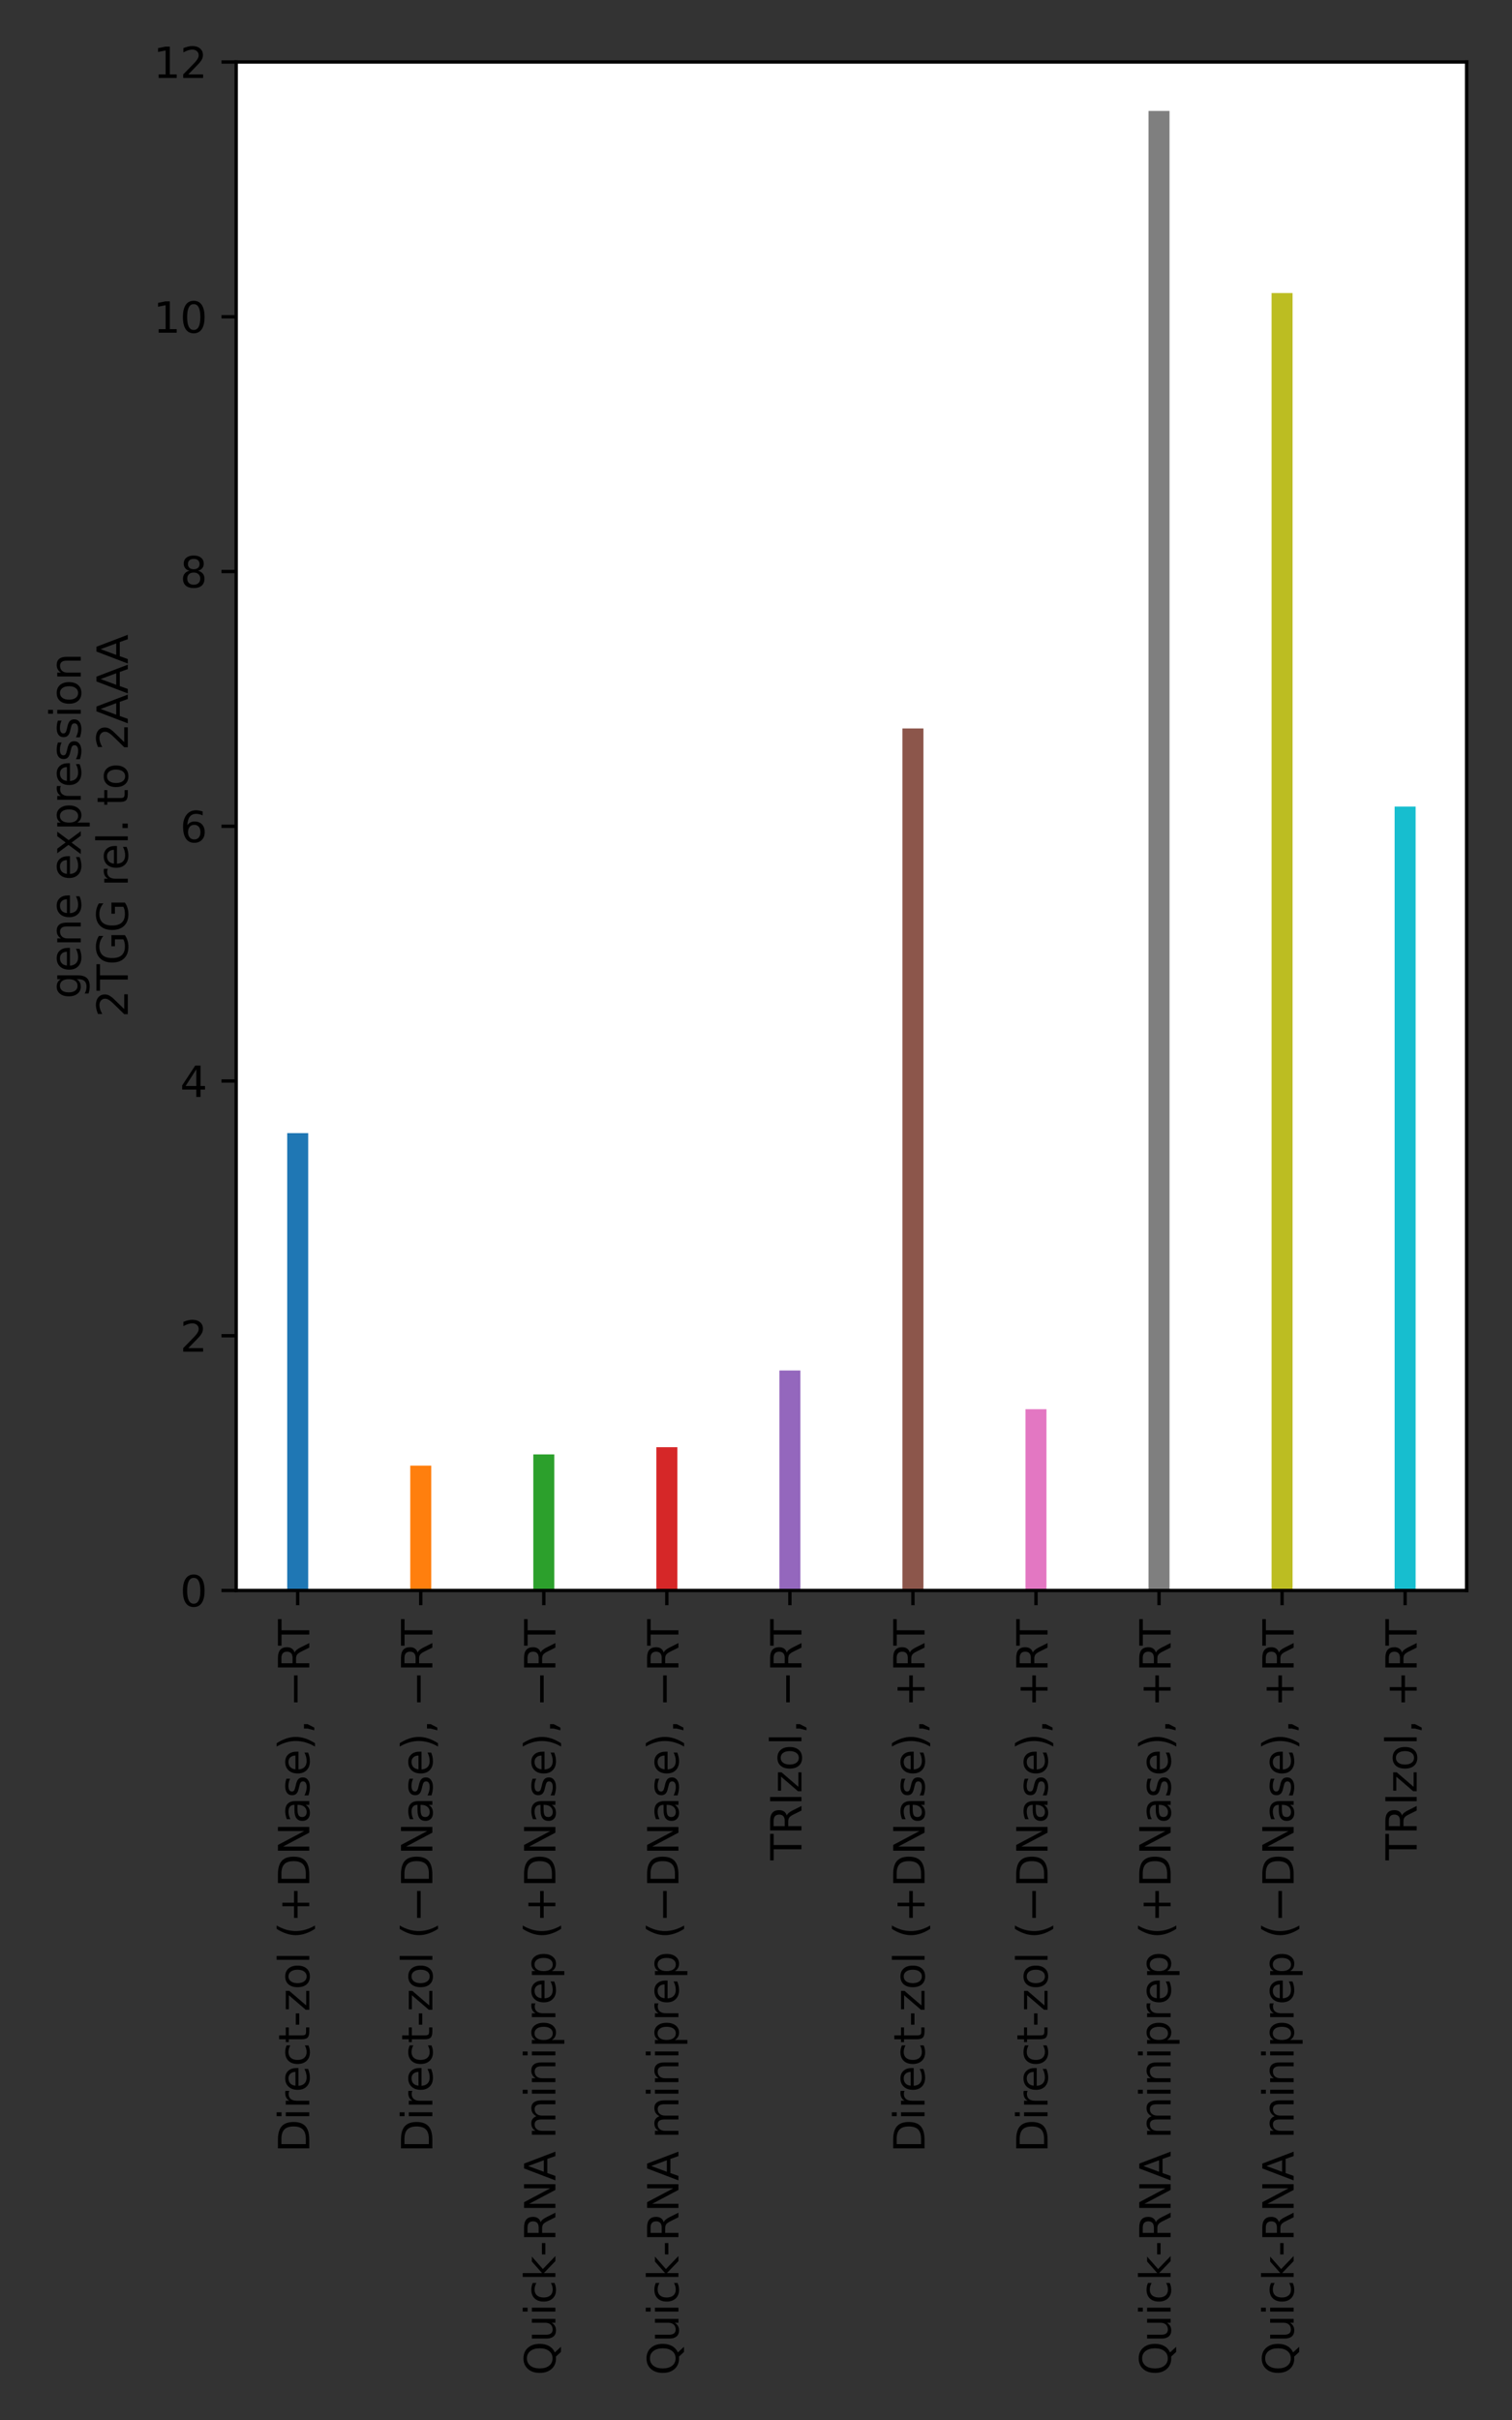 <?xml version="1.0" encoding="utf-8" standalone="no"?>
<!DOCTYPE svg PUBLIC "-//W3C//DTD SVG 1.1//EN"
  "http://www.w3.org/Graphics/SVG/1.1/DTD/svg11.dtd">
<svg xmlns:xlink="http://www.w3.org/1999/xlink" width="360pt" height="576pt" viewBox="0 0 360 576" xmlns="http://www.w3.org/2000/svg" version="1.1">
 <rect x="0" y="0" width="360" height="576" fill="#333333" stroke="none"/>
 <defs>
  <style type="text/css">*{stroke-linejoin: round; stroke-linecap: butt}</style>
 </defs>
 <g id="figure_1">
  <g id="patch_1">
   <path d="M 0 576 
L 360 576 
L 360 0 
L 0 0 
L 0 576 
z
" style="fill: none"/>
  </g>
  <g id="axes_1">
   <g id="patch_2">
    <path d="M 56.234 378.56 
L 349.2 378.56 
L 349.2 14.76 
L 56.234 14.76 
z
" style="fill: #ffffff"/>
   </g>
   <g id="matplotlib.axis_1">
    <g id="xtick_1">
     <g id="line2d_1">
      <defs>
       <path id="mc36d3271f8" d="M 0 0 
L 0 3.5 
" style="stroke: #000000; stroke-width: 0.8"/>
      </defs>
      <g>
       <use xlink:href="#mc36d3271f8" x="70.882" y="378.56" style="stroke: #000000; stroke-width: 0.8"/>
      </g>
     </g>
     <g id="text_1">
      <!-- Direct-zol (+DNase), −RT -->
      <g transform="translate(73.642 512.349)rotate(-90)scale(0.1 -0.1)">
       <defs>
        <path id="DejaVuSans-44" d="M 1259 4147 
L 1259 519 
L 2022 519 
Q 2988 519 3436 956 
Q 3884 1394 3884 2338 
Q 3884 3275 3436 3711 
Q 2988 4147 2022 4147 
L 1259 4147 
z
M 628 4666 
L 1925 4666 
Q 3281 4666 3915 4102 
Q 4550 3538 4550 2338 
Q 4550 1131 3912 565 
Q 3275 0 1925 0 
L 628 0 
L 628 4666 
z
" transform="scale(0.016)"/>
        <path id="DejaVuSans-69" d="M 603 3500 
L 1178 3500 
L 1178 0 
L 603 0 
L 603 3500 
z
M 603 4863 
L 1178 4863 
L 1178 4134 
L 603 4134 
L 603 4863 
z
" transform="scale(0.016)"/>
        <path id="DejaVuSans-72" d="M 2631 2963 
Q 2534 3019 2420 3045 
Q 2306 3072 2169 3072 
Q 1681 3072 1420 2755 
Q 1159 2438 1159 1844 
L 1159 0 
L 581 0 
L 581 3500 
L 1159 3500 
L 1159 2956 
Q 1341 3275 1631 3429 
Q 1922 3584 2338 3584 
Q 2397 3584 2469 3576 
Q 2541 3569 2628 3553 
L 2631 2963 
z
" transform="scale(0.016)"/>
        <path id="DejaVuSans-65" d="M 3597 1894 
L 3597 1613 
L 953 1613 
Q 991 1019 1311 708 
Q 1631 397 2203 397 
Q 2534 397 2845 478 
Q 3156 559 3463 722 
L 3463 178 
Q 3153 47 2828 -22 
Q 2503 -91 2169 -91 
Q 1331 -91 842 396 
Q 353 884 353 1716 
Q 353 2575 817 3079 
Q 1281 3584 2069 3584 
Q 2775 3584 3186 3129 
Q 3597 2675 3597 1894 
z
M 3022 2063 
Q 3016 2534 2758 2815 
Q 2500 3097 2075 3097 
Q 1594 3097 1305 2825 
Q 1016 2553 972 2059 
L 3022 2063 
z
" transform="scale(0.016)"/>
        <path id="DejaVuSans-63" d="M 3122 3366 
L 3122 2828 
Q 2878 2963 2633 3030 
Q 2388 3097 2138 3097 
Q 1578 3097 1268 2742 
Q 959 2388 959 1747 
Q 959 1106 1268 751 
Q 1578 397 2138 397 
Q 2388 397 2633 464 
Q 2878 531 3122 666 
L 3122 134 
Q 2881 22 2623 -34 
Q 2366 -91 2075 -91 
Q 1284 -91 818 406 
Q 353 903 353 1747 
Q 353 2603 823 3093 
Q 1294 3584 2113 3584 
Q 2378 3584 2631 3529 
Q 2884 3475 3122 3366 
z
" transform="scale(0.016)"/>
        <path id="DejaVuSans-74" d="M 1172 4494 
L 1172 3500 
L 2356 3500 
L 2356 3053 
L 1172 3053 
L 1172 1153 
Q 1172 725 1289 603 
Q 1406 481 1766 481 
L 2356 481 
L 2356 0 
L 1766 0 
Q 1100 0 847 248 
Q 594 497 594 1153 
L 594 3053 
L 172 3053 
L 172 3500 
L 594 3500 
L 594 4494 
L 1172 4494 
z
" transform="scale(0.016)"/>
        <path id="DejaVuSans-2d" d="M 313 2009 
L 1997 2009 
L 1997 1497 
L 313 1497 
L 313 2009 
z
" transform="scale(0.016)"/>
        <path id="DejaVuSans-7a" d="M 353 3500 
L 3084 3500 
L 3084 2975 
L 922 459 
L 3084 459 
L 3084 0 
L 275 0 
L 275 525 
L 2438 3041 
L 353 3041 
L 353 3500 
z
" transform="scale(0.016)"/>
        <path id="DejaVuSans-6f" d="M 1959 3097 
Q 1497 3097 1228 2736 
Q 959 2375 959 1747 
Q 959 1119 1226 758 
Q 1494 397 1959 397 
Q 2419 397 2687 759 
Q 2956 1122 2956 1747 
Q 2956 2369 2687 2733 
Q 2419 3097 1959 3097 
z
M 1959 3584 
Q 2709 3584 3137 3096 
Q 3566 2609 3566 1747 
Q 3566 888 3137 398 
Q 2709 -91 1959 -91 
Q 1206 -91 779 398 
Q 353 888 353 1747 
Q 353 2609 779 3096 
Q 1206 3584 1959 3584 
z
" transform="scale(0.016)"/>
        <path id="DejaVuSans-6c" d="M 603 4863 
L 1178 4863 
L 1178 0 
L 603 0 
L 603 4863 
z
" transform="scale(0.016)"/>
        <path id="DejaVuSans-20" transform="scale(0.016)"/>
        <path id="DejaVuSans-28" d="M 1984 4856 
Q 1566 4138 1362 3434 
Q 1159 2731 1159 2009 
Q 1159 1288 1364 580 
Q 1569 -128 1984 -844 
L 1484 -844 
Q 1016 -109 783 600 
Q 550 1309 550 2009 
Q 550 2706 781 3412 
Q 1013 4119 1484 4856 
L 1984 4856 
z
" transform="scale(0.016)"/>
        <path id="DejaVuSans-2b" d="M 2944 4013 
L 2944 2272 
L 4684 2272 
L 4684 1741 
L 2944 1741 
L 2944 0 
L 2419 0 
L 2419 1741 
L 678 1741 
L 678 2272 
L 2419 2272 
L 2419 4013 
L 2944 4013 
z
" transform="scale(0.016)"/>
        <path id="DejaVuSans-4e" d="M 628 4666 
L 1478 4666 
L 3547 763 
L 3547 4666 
L 4159 4666 
L 4159 0 
L 3309 0 
L 1241 3903 
L 1241 0 
L 628 0 
L 628 4666 
z
" transform="scale(0.016)"/>
        <path id="DejaVuSans-61" d="M 2194 1759 
Q 1497 1759 1228 1600 
Q 959 1441 959 1056 
Q 959 750 1161 570 
Q 1363 391 1709 391 
Q 2188 391 2477 730 
Q 2766 1069 2766 1631 
L 2766 1759 
L 2194 1759 
z
M 3341 1997 
L 3341 0 
L 2766 0 
L 2766 531 
Q 2569 213 2275 61 
Q 1981 -91 1556 -91 
Q 1019 -91 701 211 
Q 384 513 384 1019 
Q 384 1609 779 1909 
Q 1175 2209 1959 2209 
L 2766 2209 
L 2766 2266 
Q 2766 2663 2505 2880 
Q 2244 3097 1772 3097 
Q 1472 3097 1187 3025 
Q 903 2953 641 2809 
L 641 3341 
Q 956 3463 1253 3523 
Q 1550 3584 1831 3584 
Q 2591 3584 2966 3190 
Q 3341 2797 3341 1997 
z
" transform="scale(0.016)"/>
        <path id="DejaVuSans-73" d="M 2834 3397 
L 2834 2853 
Q 2591 2978 2328 3040 
Q 2066 3103 1784 3103 
Q 1356 3103 1142 2972 
Q 928 2841 928 2578 
Q 928 2378 1081 2264 
Q 1234 2150 1697 2047 
L 1894 2003 
Q 2506 1872 2764 1633 
Q 3022 1394 3022 966 
Q 3022 478 2636 193 
Q 2250 -91 1575 -91 
Q 1294 -91 989 -36 
Q 684 19 347 128 
L 347 722 
Q 666 556 975 473 
Q 1284 391 1588 391 
Q 1994 391 2212 530 
Q 2431 669 2431 922 
Q 2431 1156 2273 1281 
Q 2116 1406 1581 1522 
L 1381 1569 
Q 847 1681 609 1914 
Q 372 2147 372 2553 
Q 372 3047 722 3315 
Q 1072 3584 1716 3584 
Q 2034 3584 2315 3537 
Q 2597 3491 2834 3397 
z
" transform="scale(0.016)"/>
        <path id="DejaVuSans-29" d="M 513 4856 
L 1013 4856 
Q 1481 4119 1714 3412 
Q 1947 2706 1947 2009 
Q 1947 1309 1714 600 
Q 1481 -109 1013 -844 
L 513 -844 
Q 928 -128 1133 580 
Q 1338 1288 1338 2009 
Q 1338 2731 1133 3434 
Q 928 4138 513 4856 
z
" transform="scale(0.016)"/>
        <path id="DejaVuSans-2c" d="M 750 794 
L 1409 794 
L 1409 256 
L 897 -744 
L 494 -744 
L 750 256 
L 750 794 
z
" transform="scale(0.016)"/>
        <path id="DejaVuSans-2212" d="M 678 2272 
L 4684 2272 
L 4684 1741 
L 678 1741 
L 678 2272 
z
" transform="scale(0.016)"/>
        <path id="DejaVuSans-52" d="M 2841 2188 
Q 3044 2119 3236 1894 
Q 3428 1669 3622 1275 
L 4263 0 
L 3584 0 
L 2988 1197 
Q 2756 1666 2539 1819 
Q 2322 1972 1947 1972 
L 1259 1972 
L 1259 0 
L 628 0 
L 628 4666 
L 2053 4666 
Q 2853 4666 3247 4331 
Q 3641 3997 3641 3322 
Q 3641 2881 3436 2590 
Q 3231 2300 2841 2188 
z
M 1259 4147 
L 1259 2491 
L 2053 2491 
Q 2509 2491 2742 2702 
Q 2975 2913 2975 3322 
Q 2975 3731 2742 3939 
Q 2509 4147 2053 4147 
L 1259 4147 
z
" transform="scale(0.016)"/>
        <path id="DejaVuSans-54" d="M -19 4666 
L 3928 4666 
L 3928 4134 
L 2272 4134 
L 2272 0 
L 1638 0 
L 1638 4134 
L -19 4134 
L -19 4666 
z
" transform="scale(0.016)"/>
       </defs>
       <use xlink:href="#DejaVuSans-44"/>
       <use xlink:href="#DejaVuSans-69" x="77.002"/>
       <use xlink:href="#DejaVuSans-72" x="104.785"/>
       <use xlink:href="#DejaVuSans-65" x="143.648"/>
       <use xlink:href="#DejaVuSans-63" x="205.172"/>
       <use xlink:href="#DejaVuSans-74" x="260.152"/>
       <use xlink:href="#DejaVuSans-2d" x="299.361"/>
       <use xlink:href="#DejaVuSans-7a" x="335.445"/>
       <use xlink:href="#DejaVuSans-6f" x="387.936"/>
       <use xlink:href="#DejaVuSans-6c" x="449.117"/>
       <use xlink:href="#DejaVuSans-20" x="476.9"/>
       <use xlink:href="#DejaVuSans-28" x="508.688"/>
       <use xlink:href="#DejaVuSans-2b" x="547.701"/>
       <use xlink:href="#DejaVuSans-44" x="631.49"/>
       <use xlink:href="#DejaVuSans-4e" x="708.492"/>
       <use xlink:href="#DejaVuSans-61" x="783.297"/>
       <use xlink:href="#DejaVuSans-73" x="844.576"/>
       <use xlink:href="#DejaVuSans-65" x="896.676"/>
       <use xlink:href="#DejaVuSans-29" x="958.199"/>
       <use xlink:href="#DejaVuSans-2c" x="997.213"/>
       <use xlink:href="#DejaVuSans-20" x="1029"/>
       <use xlink:href="#DejaVuSans-2212" x="1060.787"/>
       <use xlink:href="#DejaVuSans-52" x="1144.576"/>
       <use xlink:href="#DejaVuSans-54" x="1206.809"/>
      </g>
     </g>
    </g>
    <g id="xtick_2">
     <g id="line2d_2">
      <g>
       <use xlink:href="#mc36d3271f8" x="100.179" y="378.56" style="stroke: #000000; stroke-width: 0.8"/>
      </g>
     </g>
     <g id="text_2">
      <!-- Direct-zol (−DNase), −RT -->
      <g transform="translate(102.938 512.349)rotate(-90)scale(0.1 -0.1)">
       <use xlink:href="#DejaVuSans-44"/>
       <use xlink:href="#DejaVuSans-69" x="77.002"/>
       <use xlink:href="#DejaVuSans-72" x="104.785"/>
       <use xlink:href="#DejaVuSans-65" x="143.648"/>
       <use xlink:href="#DejaVuSans-63" x="205.172"/>
       <use xlink:href="#DejaVuSans-74" x="260.152"/>
       <use xlink:href="#DejaVuSans-2d" x="299.361"/>
       <use xlink:href="#DejaVuSans-7a" x="335.445"/>
       <use xlink:href="#DejaVuSans-6f" x="387.936"/>
       <use xlink:href="#DejaVuSans-6c" x="449.117"/>
       <use xlink:href="#DejaVuSans-20" x="476.9"/>
       <use xlink:href="#DejaVuSans-28" x="508.688"/>
       <use xlink:href="#DejaVuSans-2212" x="547.701"/>
       <use xlink:href="#DejaVuSans-44" x="631.49"/>
       <use xlink:href="#DejaVuSans-4e" x="708.492"/>
       <use xlink:href="#DejaVuSans-61" x="783.297"/>
       <use xlink:href="#DejaVuSans-73" x="844.576"/>
       <use xlink:href="#DejaVuSans-65" x="896.676"/>
       <use xlink:href="#DejaVuSans-29" x="958.199"/>
       <use xlink:href="#DejaVuSans-2c" x="997.213"/>
       <use xlink:href="#DejaVuSans-20" x="1029"/>
       <use xlink:href="#DejaVuSans-2212" x="1060.787"/>
       <use xlink:href="#DejaVuSans-52" x="1144.576"/>
       <use xlink:href="#DejaVuSans-54" x="1206.809"/>
      </g>
     </g>
    </g>
    <g id="xtick_3">
     <g id="line2d_3">
      <g>
       <use xlink:href="#mc36d3271f8" x="129.476" y="378.56" style="stroke: #000000; stroke-width: 0.8"/>
      </g>
     </g>
     <g id="text_3">
      <!-- Quick-RNA miniprep (+DNase), −RT -->
      <g transform="translate(132.235 565.363)rotate(-90)scale(0.1 -0.1)">
       <defs>
        <path id="DejaVuSans-51" d="M 2522 4238 
Q 1834 4238 1429 3725 
Q 1025 3213 1025 2328 
Q 1025 1447 1429 934 
Q 1834 422 2522 422 
Q 3209 422 3611 934 
Q 4013 1447 4013 2328 
Q 4013 3213 3611 3725 
Q 3209 4238 2522 4238 
z
M 3406 84 
L 4238 -825 
L 3475 -825 
L 2784 -78 
Q 2681 -84 2626 -87 
Q 2572 -91 2522 -91 
Q 1538 -91 948 567 
Q 359 1225 359 2328 
Q 359 3434 948 4092 
Q 1538 4750 2522 4750 
Q 3503 4750 4090 4092 
Q 4678 3434 4678 2328 
Q 4678 1516 4351 937 
Q 4025 359 3406 84 
z
" transform="scale(0.016)"/>
        <path id="DejaVuSans-75" d="M 544 1381 
L 544 3500 
L 1119 3500 
L 1119 1403 
Q 1119 906 1312 657 
Q 1506 409 1894 409 
Q 2359 409 2629 706 
Q 2900 1003 2900 1516 
L 2900 3500 
L 3475 3500 
L 3475 0 
L 2900 0 
L 2900 538 
Q 2691 219 2414 64 
Q 2138 -91 1772 -91 
Q 1169 -91 856 284 
Q 544 659 544 1381 
z
M 1991 3584 
L 1991 3584 
z
" transform="scale(0.016)"/>
        <path id="DejaVuSans-6b" d="M 581 4863 
L 1159 4863 
L 1159 1991 
L 2875 3500 
L 3609 3500 
L 1753 1863 
L 3688 0 
L 2938 0 
L 1159 1709 
L 1159 0 
L 581 0 
L 581 4863 
z
" transform="scale(0.016)"/>
        <path id="DejaVuSans-41" d="M 2188 4044 
L 1331 1722 
L 3047 1722 
L 2188 4044 
z
M 1831 4666 
L 2547 4666 
L 4325 0 
L 3669 0 
L 3244 1197 
L 1141 1197 
L 716 0 
L 50 0 
L 1831 4666 
z
" transform="scale(0.016)"/>
        <path id="DejaVuSans-6d" d="M 3328 2828 
Q 3544 3216 3844 3400 
Q 4144 3584 4550 3584 
Q 5097 3584 5394 3201 
Q 5691 2819 5691 2113 
L 5691 0 
L 5113 0 
L 5113 2094 
Q 5113 2597 4934 2840 
Q 4756 3084 4391 3084 
Q 3944 3084 3684 2787 
Q 3425 2491 3425 1978 
L 3425 0 
L 2847 0 
L 2847 2094 
Q 2847 2600 2669 2842 
Q 2491 3084 2119 3084 
Q 1678 3084 1418 2786 
Q 1159 2488 1159 1978 
L 1159 0 
L 581 0 
L 581 3500 
L 1159 3500 
L 1159 2956 
Q 1356 3278 1631 3431 
Q 1906 3584 2284 3584 
Q 2666 3584 2933 3390 
Q 3200 3197 3328 2828 
z
" transform="scale(0.016)"/>
        <path id="DejaVuSans-6e" d="M 3513 2113 
L 3513 0 
L 2938 0 
L 2938 2094 
Q 2938 2591 2744 2837 
Q 2550 3084 2163 3084 
Q 1697 3084 1428 2787 
Q 1159 2491 1159 1978 
L 1159 0 
L 581 0 
L 581 3500 
L 1159 3500 
L 1159 2956 
Q 1366 3272 1645 3428 
Q 1925 3584 2291 3584 
Q 2894 3584 3203 3211 
Q 3513 2838 3513 2113 
z
" transform="scale(0.016)"/>
        <path id="DejaVuSans-70" d="M 1159 525 
L 1159 -1331 
L 581 -1331 
L 581 3500 
L 1159 3500 
L 1159 2969 
Q 1341 3281 1617 3432 
Q 1894 3584 2278 3584 
Q 2916 3584 3314 3078 
Q 3713 2572 3713 1747 
Q 3713 922 3314 415 
Q 2916 -91 2278 -91 
Q 1894 -91 1617 61 
Q 1341 213 1159 525 
z
M 3116 1747 
Q 3116 2381 2855 2742 
Q 2594 3103 2138 3103 
Q 1681 3103 1420 2742 
Q 1159 2381 1159 1747 
Q 1159 1113 1420 752 
Q 1681 391 2138 391 
Q 2594 391 2855 752 
Q 3116 1113 3116 1747 
z
" transform="scale(0.016)"/>
       </defs>
       <use xlink:href="#DejaVuSans-51"/>
       <use xlink:href="#DejaVuSans-75" x="78.711"/>
       <use xlink:href="#DejaVuSans-69" x="142.09"/>
       <use xlink:href="#DejaVuSans-63" x="169.873"/>
       <use xlink:href="#DejaVuSans-6b" x="224.854"/>
       <use xlink:href="#DejaVuSans-2d" x="282.764"/>
       <use xlink:href="#DejaVuSans-52" x="318.848"/>
       <use xlink:href="#DejaVuSans-4e" x="388.33"/>
       <use xlink:href="#DejaVuSans-41" x="463.135"/>
       <use xlink:href="#DejaVuSans-20" x="531.543"/>
       <use xlink:href="#DejaVuSans-6d" x="563.33"/>
       <use xlink:href="#DejaVuSans-69" x="660.742"/>
       <use xlink:href="#DejaVuSans-6e" x="688.525"/>
       <use xlink:href="#DejaVuSans-69" x="751.904"/>
       <use xlink:href="#DejaVuSans-70" x="779.688"/>
       <use xlink:href="#DejaVuSans-72" x="843.164"/>
       <use xlink:href="#DejaVuSans-65" x="882.027"/>
       <use xlink:href="#DejaVuSans-70" x="943.551"/>
       <use xlink:href="#DejaVuSans-20" x="1007.027"/>
       <use xlink:href="#DejaVuSans-28" x="1038.814"/>
       <use xlink:href="#DejaVuSans-2b" x="1077.828"/>
       <use xlink:href="#DejaVuSans-44" x="1161.617"/>
       <use xlink:href="#DejaVuSans-4e" x="1238.619"/>
       <use xlink:href="#DejaVuSans-61" x="1313.424"/>
       <use xlink:href="#DejaVuSans-73" x="1374.703"/>
       <use xlink:href="#DejaVuSans-65" x="1426.803"/>
       <use xlink:href="#DejaVuSans-29" x="1488.326"/>
       <use xlink:href="#DejaVuSans-2c" x="1527.34"/>
       <use xlink:href="#DejaVuSans-20" x="1559.127"/>
       <use xlink:href="#DejaVuSans-2212" x="1590.914"/>
       <use xlink:href="#DejaVuSans-52" x="1674.703"/>
       <use xlink:href="#DejaVuSans-54" x="1736.936"/>
      </g>
     </g>
    </g>
    <g id="xtick_4">
     <g id="line2d_4">
      <g>
       <use xlink:href="#mc36d3271f8" x="158.772" y="378.56" style="stroke: #000000; stroke-width: 0.8"/>
      </g>
     </g>
     <g id="text_4">
      <!-- Quick-RNA miniprep (−DNase), −RT -->
      <g transform="translate(161.531 565.363)rotate(-90)scale(0.1 -0.1)">
       <use xlink:href="#DejaVuSans-51"/>
       <use xlink:href="#DejaVuSans-75" x="78.711"/>
       <use xlink:href="#DejaVuSans-69" x="142.09"/>
       <use xlink:href="#DejaVuSans-63" x="169.873"/>
       <use xlink:href="#DejaVuSans-6b" x="224.854"/>
       <use xlink:href="#DejaVuSans-2d" x="282.764"/>
       <use xlink:href="#DejaVuSans-52" x="318.848"/>
       <use xlink:href="#DejaVuSans-4e" x="388.33"/>
       <use xlink:href="#DejaVuSans-41" x="463.135"/>
       <use xlink:href="#DejaVuSans-20" x="531.543"/>
       <use xlink:href="#DejaVuSans-6d" x="563.33"/>
       <use xlink:href="#DejaVuSans-69" x="660.742"/>
       <use xlink:href="#DejaVuSans-6e" x="688.525"/>
       <use xlink:href="#DejaVuSans-69" x="751.904"/>
       <use xlink:href="#DejaVuSans-70" x="779.688"/>
       <use xlink:href="#DejaVuSans-72" x="843.164"/>
       <use xlink:href="#DejaVuSans-65" x="882.027"/>
       <use xlink:href="#DejaVuSans-70" x="943.551"/>
       <use xlink:href="#DejaVuSans-20" x="1007.027"/>
       <use xlink:href="#DejaVuSans-28" x="1038.814"/>
       <use xlink:href="#DejaVuSans-2212" x="1077.828"/>
       <use xlink:href="#DejaVuSans-44" x="1161.617"/>
       <use xlink:href="#DejaVuSans-4e" x="1238.619"/>
       <use xlink:href="#DejaVuSans-61" x="1313.424"/>
       <use xlink:href="#DejaVuSans-73" x="1374.703"/>
       <use xlink:href="#DejaVuSans-65" x="1426.803"/>
       <use xlink:href="#DejaVuSans-29" x="1488.326"/>
       <use xlink:href="#DejaVuSans-2c" x="1527.34"/>
       <use xlink:href="#DejaVuSans-20" x="1559.127"/>
       <use xlink:href="#DejaVuSans-2212" x="1590.914"/>
       <use xlink:href="#DejaVuSans-52" x="1674.703"/>
       <use xlink:href="#DejaVuSans-54" x="1736.936"/>
      </g>
     </g>
    </g>
    <g id="xtick_5">
     <g id="line2d_5">
      <g>
       <use xlink:href="#mc36d3271f8" x="188.069" y="378.56" style="stroke: #000000; stroke-width: 0.8"/>
      </g>
     </g>
     <g id="text_5">
      <!-- TRIzol, −RT -->
      <g transform="translate(190.828 442.779)rotate(-90)scale(0.1 -0.1)">
       <defs>
        <path id="DejaVuSans-49" d="M 628 4666 
L 1259 4666 
L 1259 0 
L 628 0 
L 628 4666 
z
" transform="scale(0.016)"/>
       </defs>
       <use xlink:href="#DejaVuSans-54"/>
       <use xlink:href="#DejaVuSans-52" x="61.084"/>
       <use xlink:href="#DejaVuSans-49" x="130.566"/>
       <use xlink:href="#DejaVuSans-7a" x="160.059"/>
       <use xlink:href="#DejaVuSans-6f" x="212.549"/>
       <use xlink:href="#DejaVuSans-6c" x="273.73"/>
       <use xlink:href="#DejaVuSans-2c" x="301.514"/>
       <use xlink:href="#DejaVuSans-20" x="333.301"/>
       <use xlink:href="#DejaVuSans-2212" x="365.088"/>
       <use xlink:href="#DejaVuSans-52" x="448.877"/>
       <use xlink:href="#DejaVuSans-54" x="511.109"/>
      </g>
     </g>
    </g>
    <g id="xtick_6">
     <g id="line2d_6">
      <g>
       <use xlink:href="#mc36d3271f8" x="217.365" y="378.56" style="stroke: #000000; stroke-width: 0.8"/>
      </g>
     </g>
     <g id="text_6">
      <!-- Direct-zol (+DNase), +RT -->
      <g transform="translate(220.125 512.349)rotate(-90)scale(0.1 -0.1)">
       <use xlink:href="#DejaVuSans-44"/>
       <use xlink:href="#DejaVuSans-69" x="77.002"/>
       <use xlink:href="#DejaVuSans-72" x="104.785"/>
       <use xlink:href="#DejaVuSans-65" x="143.648"/>
       <use xlink:href="#DejaVuSans-63" x="205.172"/>
       <use xlink:href="#DejaVuSans-74" x="260.152"/>
       <use xlink:href="#DejaVuSans-2d" x="299.361"/>
       <use xlink:href="#DejaVuSans-7a" x="335.445"/>
       <use xlink:href="#DejaVuSans-6f" x="387.936"/>
       <use xlink:href="#DejaVuSans-6c" x="449.117"/>
       <use xlink:href="#DejaVuSans-20" x="476.9"/>
       <use xlink:href="#DejaVuSans-28" x="508.688"/>
       <use xlink:href="#DejaVuSans-2b" x="547.701"/>
       <use xlink:href="#DejaVuSans-44" x="631.49"/>
       <use xlink:href="#DejaVuSans-4e" x="708.492"/>
       <use xlink:href="#DejaVuSans-61" x="783.297"/>
       <use xlink:href="#DejaVuSans-73" x="844.576"/>
       <use xlink:href="#DejaVuSans-65" x="896.676"/>
       <use xlink:href="#DejaVuSans-29" x="958.199"/>
       <use xlink:href="#DejaVuSans-2c" x="997.213"/>
       <use xlink:href="#DejaVuSans-20" x="1029"/>
       <use xlink:href="#DejaVuSans-2b" x="1060.787"/>
       <use xlink:href="#DejaVuSans-52" x="1144.576"/>
       <use xlink:href="#DejaVuSans-54" x="1206.809"/>
      </g>
     </g>
    </g>
    <g id="xtick_7">
     <g id="line2d_7">
      <g>
       <use xlink:href="#mc36d3271f8" x="246.662" y="378.56" style="stroke: #000000; stroke-width: 0.8"/>
      </g>
     </g>
     <g id="text_7">
      <!-- Direct-zol (−DNase), +RT -->
      <g transform="translate(249.421 512.349)rotate(-90)scale(0.1 -0.1)">
       <use xlink:href="#DejaVuSans-44"/>
       <use xlink:href="#DejaVuSans-69" x="77.002"/>
       <use xlink:href="#DejaVuSans-72" x="104.785"/>
       <use xlink:href="#DejaVuSans-65" x="143.648"/>
       <use xlink:href="#DejaVuSans-63" x="205.172"/>
       <use xlink:href="#DejaVuSans-74" x="260.152"/>
       <use xlink:href="#DejaVuSans-2d" x="299.361"/>
       <use xlink:href="#DejaVuSans-7a" x="335.445"/>
       <use xlink:href="#DejaVuSans-6f" x="387.936"/>
       <use xlink:href="#DejaVuSans-6c" x="449.117"/>
       <use xlink:href="#DejaVuSans-20" x="476.9"/>
       <use xlink:href="#DejaVuSans-28" x="508.688"/>
       <use xlink:href="#DejaVuSans-2212" x="547.701"/>
       <use xlink:href="#DejaVuSans-44" x="631.49"/>
       <use xlink:href="#DejaVuSans-4e" x="708.492"/>
       <use xlink:href="#DejaVuSans-61" x="783.297"/>
       <use xlink:href="#DejaVuSans-73" x="844.576"/>
       <use xlink:href="#DejaVuSans-65" x="896.676"/>
       <use xlink:href="#DejaVuSans-29" x="958.199"/>
       <use xlink:href="#DejaVuSans-2c" x="997.213"/>
       <use xlink:href="#DejaVuSans-20" x="1029"/>
       <use xlink:href="#DejaVuSans-2b" x="1060.787"/>
       <use xlink:href="#DejaVuSans-52" x="1144.576"/>
       <use xlink:href="#DejaVuSans-54" x="1206.809"/>
      </g>
     </g>
    </g>
    <g id="xtick_8">
     <g id="line2d_8">
      <g>
       <use xlink:href="#mc36d3271f8" x="275.959" y="378.56" style="stroke: #000000; stroke-width: 0.8"/>
      </g>
     </g>
     <g id="text_8">
      <!-- Quick-RNA miniprep (+DNase), +RT -->
      <g transform="translate(278.718 565.363)rotate(-90)scale(0.1 -0.1)">
       <use xlink:href="#DejaVuSans-51"/>
       <use xlink:href="#DejaVuSans-75" x="78.711"/>
       <use xlink:href="#DejaVuSans-69" x="142.09"/>
       <use xlink:href="#DejaVuSans-63" x="169.873"/>
       <use xlink:href="#DejaVuSans-6b" x="224.854"/>
       <use xlink:href="#DejaVuSans-2d" x="282.764"/>
       <use xlink:href="#DejaVuSans-52" x="318.848"/>
       <use xlink:href="#DejaVuSans-4e" x="388.33"/>
       <use xlink:href="#DejaVuSans-41" x="463.135"/>
       <use xlink:href="#DejaVuSans-20" x="531.543"/>
       <use xlink:href="#DejaVuSans-6d" x="563.33"/>
       <use xlink:href="#DejaVuSans-69" x="660.742"/>
       <use xlink:href="#DejaVuSans-6e" x="688.525"/>
       <use xlink:href="#DejaVuSans-69" x="751.904"/>
       <use xlink:href="#DejaVuSans-70" x="779.688"/>
       <use xlink:href="#DejaVuSans-72" x="843.164"/>
       <use xlink:href="#DejaVuSans-65" x="882.027"/>
       <use xlink:href="#DejaVuSans-70" x="943.551"/>
       <use xlink:href="#DejaVuSans-20" x="1007.027"/>
       <use xlink:href="#DejaVuSans-28" x="1038.814"/>
       <use xlink:href="#DejaVuSans-2b" x="1077.828"/>
       <use xlink:href="#DejaVuSans-44" x="1161.617"/>
       <use xlink:href="#DejaVuSans-4e" x="1238.619"/>
       <use xlink:href="#DejaVuSans-61" x="1313.424"/>
       <use xlink:href="#DejaVuSans-73" x="1374.703"/>
       <use xlink:href="#DejaVuSans-65" x="1426.803"/>
       <use xlink:href="#DejaVuSans-29" x="1488.326"/>
       <use xlink:href="#DejaVuSans-2c" x="1527.34"/>
       <use xlink:href="#DejaVuSans-20" x="1559.127"/>
       <use xlink:href="#DejaVuSans-2b" x="1590.914"/>
       <use xlink:href="#DejaVuSans-52" x="1674.703"/>
       <use xlink:href="#DejaVuSans-54" x="1736.936"/>
      </g>
     </g>
    </g>
    <g id="xtick_9">
     <g id="line2d_9">
      <g>
       <use xlink:href="#mc36d3271f8" x="305.255" y="378.56" style="stroke: #000000; stroke-width: 0.8"/>
      </g>
     </g>
     <g id="text_9">
      <!-- Quick-RNA miniprep (−DNase), +RT -->
      <g transform="translate(308.014 565.363)rotate(-90)scale(0.1 -0.1)">
       <use xlink:href="#DejaVuSans-51"/>
       <use xlink:href="#DejaVuSans-75" x="78.711"/>
       <use xlink:href="#DejaVuSans-69" x="142.09"/>
       <use xlink:href="#DejaVuSans-63" x="169.873"/>
       <use xlink:href="#DejaVuSans-6b" x="224.854"/>
       <use xlink:href="#DejaVuSans-2d" x="282.764"/>
       <use xlink:href="#DejaVuSans-52" x="318.848"/>
       <use xlink:href="#DejaVuSans-4e" x="388.33"/>
       <use xlink:href="#DejaVuSans-41" x="463.135"/>
       <use xlink:href="#DejaVuSans-20" x="531.543"/>
       <use xlink:href="#DejaVuSans-6d" x="563.33"/>
       <use xlink:href="#DejaVuSans-69" x="660.742"/>
       <use xlink:href="#DejaVuSans-6e" x="688.525"/>
       <use xlink:href="#DejaVuSans-69" x="751.904"/>
       <use xlink:href="#DejaVuSans-70" x="779.688"/>
       <use xlink:href="#DejaVuSans-72" x="843.164"/>
       <use xlink:href="#DejaVuSans-65" x="882.027"/>
       <use xlink:href="#DejaVuSans-70" x="943.551"/>
       <use xlink:href="#DejaVuSans-20" x="1007.027"/>
       <use xlink:href="#DejaVuSans-28" x="1038.814"/>
       <use xlink:href="#DejaVuSans-2212" x="1077.828"/>
       <use xlink:href="#DejaVuSans-44" x="1161.617"/>
       <use xlink:href="#DejaVuSans-4e" x="1238.619"/>
       <use xlink:href="#DejaVuSans-61" x="1313.424"/>
       <use xlink:href="#DejaVuSans-73" x="1374.703"/>
       <use xlink:href="#DejaVuSans-65" x="1426.803"/>
       <use xlink:href="#DejaVuSans-29" x="1488.326"/>
       <use xlink:href="#DejaVuSans-2c" x="1527.34"/>
       <use xlink:href="#DejaVuSans-20" x="1559.127"/>
       <use xlink:href="#DejaVuSans-2b" x="1590.914"/>
       <use xlink:href="#DejaVuSans-52" x="1674.703"/>
       <use xlink:href="#DejaVuSans-54" x="1736.936"/>
      </g>
     </g>
    </g>
    <g id="xtick_10">
     <g id="line2d_10">
      <g>
       <use xlink:href="#mc36d3271f8" x="334.552" y="378.56" style="stroke: #000000; stroke-width: 0.8"/>
      </g>
     </g>
     <g id="text_10">
      <!-- TRIzol, +RT -->
      <g transform="translate(337.311 442.779)rotate(-90)scale(0.1 -0.1)">
       <use xlink:href="#DejaVuSans-54"/>
       <use xlink:href="#DejaVuSans-52" x="61.084"/>
       <use xlink:href="#DejaVuSans-49" x="130.566"/>
       <use xlink:href="#DejaVuSans-7a" x="160.059"/>
       <use xlink:href="#DejaVuSans-6f" x="212.549"/>
       <use xlink:href="#DejaVuSans-6c" x="273.73"/>
       <use xlink:href="#DejaVuSans-2c" x="301.514"/>
       <use xlink:href="#DejaVuSans-20" x="333.301"/>
       <use xlink:href="#DejaVuSans-2b" x="365.088"/>
       <use xlink:href="#DejaVuSans-52" x="448.877"/>
       <use xlink:href="#DejaVuSans-54" x="511.109"/>
      </g>
     </g>
    </g>
   </g>
   <g id="matplotlib.axis_2">
    <g id="ytick_1">
     <g id="line2d_11">
      <defs>
       <path id="mb360060945" d="M 0 0 
L -3.5 0 
" style="stroke: #000000; stroke-width: 0.8"/>
      </defs>
      <g>
       <use xlink:href="#mb360060945" x="56.234" y="378.56" style="stroke: #000000; stroke-width: 0.8"/>
      </g>
     </g>
     <g id="text_11">
      <!-- 0 -->
      <g transform="translate(42.871 382.359)scale(0.1 -0.1)">
       <defs>
        <path id="DejaVuSans-30" d="M 2034 4250 
Q 1547 4250 1301 3770 
Q 1056 3291 1056 2328 
Q 1056 1369 1301 889 
Q 1547 409 2034 409 
Q 2525 409 2770 889 
Q 3016 1369 3016 2328 
Q 3016 3291 2770 3770 
Q 2525 4250 2034 4250 
z
M 2034 4750 
Q 2819 4750 3233 4129 
Q 3647 3509 3647 2328 
Q 3647 1150 3233 529 
Q 2819 -91 2034 -91 
Q 1250 -91 836 529 
Q 422 1150 422 2328 
Q 422 3509 836 4129 
Q 1250 4750 2034 4750 
z
" transform="scale(0.016)"/>
       </defs>
       <use xlink:href="#DejaVuSans-30"/>
      </g>
     </g>
    </g>
    <g id="ytick_2">
     <g id="line2d_12">
      <g>
       <use xlink:href="#mb360060945" x="56.234" y="317.927" style="stroke: #000000; stroke-width: 0.8"/>
      </g>
     </g>
     <g id="text_12">
      <!-- 2 -->
      <g transform="translate(42.871 321.726)scale(0.1 -0.1)">
       <defs>
        <path id="DejaVuSans-32" d="M 1228 531 
L 3431 531 
L 3431 0 
L 469 0 
L 469 531 
Q 828 903 1448 1529 
Q 2069 2156 2228 2338 
Q 2531 2678 2651 2914 
Q 2772 3150 2772 3378 
Q 2772 3750 2511 3984 
Q 2250 4219 1831 4219 
Q 1534 4219 1204 4116 
Q 875 4013 500 3803 
L 500 4441 
Q 881 4594 1212 4672 
Q 1544 4750 1819 4750 
Q 2544 4750 2975 4387 
Q 3406 4025 3406 3419 
Q 3406 3131 3298 2873 
Q 3191 2616 2906 2266 
Q 2828 2175 2409 1742 
Q 1991 1309 1228 531 
z
" transform="scale(0.016)"/>
       </defs>
       <use xlink:href="#DejaVuSans-32"/>
      </g>
     </g>
    </g>
    <g id="ytick_3">
     <g id="line2d_13">
      <g>
       <use xlink:href="#mb360060945" x="56.234" y="257.293" style="stroke: #000000; stroke-width: 0.8"/>
      </g>
     </g>
     <g id="text_13">
      <!-- 4 -->
      <g transform="translate(42.871 261.093)scale(0.1 -0.1)">
       <defs>
        <path id="DejaVuSans-34" d="M 2419 4116 
L 825 1625 
L 2419 1625 
L 2419 4116 
z
M 2253 4666 
L 3047 4666 
L 3047 1625 
L 3713 1625 
L 3713 1100 
L 3047 1100 
L 3047 0 
L 2419 0 
L 2419 1100 
L 313 1100 
L 313 1709 
L 2253 4666 
z
" transform="scale(0.016)"/>
       </defs>
       <use xlink:href="#DejaVuSans-34"/>
      </g>
     </g>
    </g>
    <g id="ytick_4">
     <g id="line2d_14">
      <g>
       <use xlink:href="#mb360060945" x="56.234" y="196.66" style="stroke: #000000; stroke-width: 0.8"/>
      </g>
     </g>
     <g id="text_14">
      <!-- 6 -->
      <g transform="translate(42.871 200.459)scale(0.1 -0.1)">
       <defs>
        <path id="DejaVuSans-36" d="M 2113 2584 
Q 1688 2584 1439 2293 
Q 1191 2003 1191 1497 
Q 1191 994 1439 701 
Q 1688 409 2113 409 
Q 2538 409 2786 701 
Q 3034 994 3034 1497 
Q 3034 2003 2786 2293 
Q 2538 2584 2113 2584 
z
M 3366 4563 
L 3366 3988 
Q 3128 4100 2886 4159 
Q 2644 4219 2406 4219 
Q 1781 4219 1451 3797 
Q 1122 3375 1075 2522 
Q 1259 2794 1537 2939 
Q 1816 3084 2150 3084 
Q 2853 3084 3261 2657 
Q 3669 2231 3669 1497 
Q 3669 778 3244 343 
Q 2819 -91 2113 -91 
Q 1303 -91 875 529 
Q 447 1150 447 2328 
Q 447 3434 972 4092 
Q 1497 4750 2381 4750 
Q 2619 4750 2861 4703 
Q 3103 4656 3366 4563 
z
" transform="scale(0.016)"/>
       </defs>
       <use xlink:href="#DejaVuSans-36"/>
      </g>
     </g>
    </g>
    <g id="ytick_5">
     <g id="line2d_15">
      <g>
       <use xlink:href="#mb360060945" x="56.234" y="136.027" style="stroke: #000000; stroke-width: 0.8"/>
      </g>
     </g>
     <g id="text_15">
      <!-- 8 -->
      <g transform="translate(42.871 139.826)scale(0.1 -0.1)">
       <defs>
        <path id="DejaVuSans-38" d="M 2034 2216 
Q 1584 2216 1326 1975 
Q 1069 1734 1069 1313 
Q 1069 891 1326 650 
Q 1584 409 2034 409 
Q 2484 409 2743 651 
Q 3003 894 3003 1313 
Q 3003 1734 2745 1975 
Q 2488 2216 2034 2216 
z
M 1403 2484 
Q 997 2584 770 2862 
Q 544 3141 544 3541 
Q 544 4100 942 4425 
Q 1341 4750 2034 4750 
Q 2731 4750 3128 4425 
Q 3525 4100 3525 3541 
Q 3525 3141 3298 2862 
Q 3072 2584 2669 2484 
Q 3125 2378 3379 2068 
Q 3634 1759 3634 1313 
Q 3634 634 3220 271 
Q 2806 -91 2034 -91 
Q 1263 -91 848 271 
Q 434 634 434 1313 
Q 434 1759 690 2068 
Q 947 2378 1403 2484 
z
M 1172 3481 
Q 1172 3119 1398 2916 
Q 1625 2713 2034 2713 
Q 2441 2713 2670 2916 
Q 2900 3119 2900 3481 
Q 2900 3844 2670 4047 
Q 2441 4250 2034 4250 
Q 1625 4250 1398 4047 
Q 1172 3844 1172 3481 
z
" transform="scale(0.016)"/>
       </defs>
       <use xlink:href="#DejaVuSans-38"/>
      </g>
     </g>
    </g>
    <g id="ytick_6">
     <g id="line2d_16">
      <g>
       <use xlink:href="#mb360060945" x="56.234" y="75.393" style="stroke: #000000; stroke-width: 0.8"/>
      </g>
     </g>
     <g id="text_16">
      <!-- 10 -->
      <g transform="translate(36.509 79.193)scale(0.1 -0.1)">
       <defs>
        <path id="DejaVuSans-31" d="M 794 531 
L 1825 531 
L 1825 4091 
L 703 3866 
L 703 4441 
L 1819 4666 
L 2450 4666 
L 2450 531 
L 3481 531 
L 3481 0 
L 794 0 
L 794 531 
z
" transform="scale(0.016)"/>
       </defs>
       <use xlink:href="#DejaVuSans-31"/>
       <use xlink:href="#DejaVuSans-30" x="63.623"/>
      </g>
     </g>
    </g>
    <g id="ytick_7">
     <g id="line2d_17">
      <g>
       <use xlink:href="#mb360060945" x="56.234" y="14.76" style="stroke: #000000; stroke-width: 0.8"/>
      </g>
     </g>
     <g id="text_17">
      <!-- 12 -->
      <g transform="translate(36.509 18.559)scale(0.1 -0.1)">
       <use xlink:href="#DejaVuSans-31"/>
       <use xlink:href="#DejaVuSans-32" x="63.623"/>
      </g>
     </g>
    </g>
    <g id="text_18">
     <!-- gene expression -->
     <g transform="translate(19.232 237.714)rotate(-90)scale(0.1 -0.1)">
      <defs>
       <path id="DejaVuSans-67" d="M 2906 1791 
Q 2906 2416 2648 2759 
Q 2391 3103 1925 3103 
Q 1463 3103 1205 2759 
Q 947 2416 947 1791 
Q 947 1169 1205 825 
Q 1463 481 1925 481 
Q 2391 481 2648 825 
Q 2906 1169 2906 1791 
z
M 3481 434 
Q 3481 -459 3084 -895 
Q 2688 -1331 1869 -1331 
Q 1566 -1331 1297 -1286 
Q 1028 -1241 775 -1147 
L 775 -588 
Q 1028 -725 1275 -790 
Q 1522 -856 1778 -856 
Q 2344 -856 2625 -561 
Q 2906 -266 2906 331 
L 2906 616 
Q 2728 306 2450 153 
Q 2172 0 1784 0 
Q 1141 0 747 490 
Q 353 981 353 1791 
Q 353 2603 747 3093 
Q 1141 3584 1784 3584 
Q 2172 3584 2450 3431 
Q 2728 3278 2906 2969 
L 2906 3500 
L 3481 3500 
L 3481 434 
z
" transform="scale(0.016)"/>
       <path id="DejaVuSans-78" d="M 3513 3500 
L 2247 1797 
L 3578 0 
L 2900 0 
L 1881 1375 
L 863 0 
L 184 0 
L 1544 1831 
L 300 3500 
L 978 3500 
L 1906 2253 
L 2834 3500 
L 3513 3500 
z
" transform="scale(0.016)"/>
      </defs>
      <use xlink:href="#DejaVuSans-67"/>
      <use xlink:href="#DejaVuSans-65" x="63.477"/>
      <use xlink:href="#DejaVuSans-6e" x="125"/>
      <use xlink:href="#DejaVuSans-65" x="188.379"/>
      <use xlink:href="#DejaVuSans-20" x="249.902"/>
      <use xlink:href="#DejaVuSans-65" x="281.689"/>
      <use xlink:href="#DejaVuSans-78" x="341.463"/>
      <use xlink:href="#DejaVuSans-70" x="400.643"/>
      <use xlink:href="#DejaVuSans-72" x="464.119"/>
      <use xlink:href="#DejaVuSans-65" x="502.982"/>
      <use xlink:href="#DejaVuSans-73" x="564.506"/>
      <use xlink:href="#DejaVuSans-73" x="616.605"/>
      <use xlink:href="#DejaVuSans-69" x="668.705"/>
      <use xlink:href="#DejaVuSans-6f" x="696.488"/>
      <use xlink:href="#DejaVuSans-6e" x="757.67"/>
     </g>
     <!-- 2TGG rel. to 2AAA -->
     <g transform="translate(30.429 242.145)rotate(-90)scale(0.1 -0.1)">
      <defs>
       <path id="DejaVuSans-47" d="M 3809 666 
L 3809 1919 
L 2778 1919 
L 2778 2438 
L 4434 2438 
L 4434 434 
Q 4069 175 3628 42 
Q 3188 -91 2688 -91 
Q 1594 -91 976 548 
Q 359 1188 359 2328 
Q 359 3472 976 4111 
Q 1594 4750 2688 4750 
Q 3144 4750 3555 4637 
Q 3966 4525 4313 4306 
L 4313 3634 
Q 3963 3931 3569 4081 
Q 3175 4231 2741 4231 
Q 1884 4231 1454 3753 
Q 1025 3275 1025 2328 
Q 1025 1384 1454 906 
Q 1884 428 2741 428 
Q 3075 428 3337 486 
Q 3600 544 3809 666 
z
" transform="scale(0.016)"/>
       <path id="DejaVuSans-2e" d="M 684 794 
L 1344 794 
L 1344 0 
L 684 0 
L 684 794 
z
" transform="scale(0.016)"/>
      </defs>
      <use xlink:href="#DejaVuSans-32"/>
      <use xlink:href="#DejaVuSans-54" x="63.623"/>
      <use xlink:href="#DejaVuSans-47" x="124.707"/>
      <use xlink:href="#DejaVuSans-47" x="202.197"/>
      <use xlink:href="#DejaVuSans-20" x="279.688"/>
      <use xlink:href="#DejaVuSans-72" x="311.475"/>
      <use xlink:href="#DejaVuSans-65" x="350.338"/>
      <use xlink:href="#DejaVuSans-6c" x="411.861"/>
      <use xlink:href="#DejaVuSans-2e" x="439.645"/>
      <use xlink:href="#DejaVuSans-20" x="471.432"/>
      <use xlink:href="#DejaVuSans-74" x="503.219"/>
      <use xlink:href="#DejaVuSans-6f" x="542.428"/>
      <use xlink:href="#DejaVuSans-20" x="603.609"/>
      <use xlink:href="#DejaVuSans-32" x="635.396"/>
      <use xlink:href="#DejaVuSans-41" x="699.02"/>
      <use xlink:href="#DejaVuSans-41" x="770.178"/>
      <use xlink:href="#DejaVuSans-41" x="841.336"/>
     </g>
    </g>
   </g>
   <g id="line2d_18">
    <path d="M 70.882 378.56 
L 70.882 269.701 
" clip-path="url(#paf45bfccdd)" style="fill: none; stroke: #1f77b4; stroke-width: 5"/>
   </g>
   <g id="line2d_19">
    <path d="M 100.179 378.56 
L 100.179 348.843 
" clip-path="url(#paf45bfccdd)" style="fill: none; stroke: #ff7f0e; stroke-width: 5"/>
   </g>
   <g id="line2d_20">
    <path d="M 129.476 378.56 
L 129.476 346.173 
" clip-path="url(#paf45bfccdd)" style="fill: none; stroke: #2ca02c; stroke-width: 5"/>
   </g>
   <g id="line2d_21">
    <path d="M 158.772 378.56 
L 158.772 344.454 
" clip-path="url(#paf45bfccdd)" style="fill: none; stroke: #d62728; stroke-width: 5"/>
   </g>
   <g id="line2d_22">
    <path d="M 188.069 378.56 
L 188.069 326.199 
" clip-path="url(#paf45bfccdd)" style="fill: none; stroke: #9467bd; stroke-width: 5"/>
   </g>
   <g id="line2d_23">
    <path d="M 217.365 378.56 
L 217.365 173.388 
" clip-path="url(#paf45bfccdd)" style="fill: none; stroke: #8c564b; stroke-width: 5"/>
   </g>
   <g id="line2d_24">
    <path d="M 246.662 378.56 
L 246.662 335.413 
" clip-path="url(#paf45bfccdd)" style="fill: none; stroke: #e377c2; stroke-width: 5"/>
   </g>
   <g id="line2d_25">
    <path d="M 275.959 378.56 
L 275.959 26.414 
" clip-path="url(#paf45bfccdd)" style="fill: none; stroke: #7f7f7f; stroke-width: 5"/>
   </g>
   <g id="line2d_26">
    <path d="M 305.255 378.56 
L 305.255 69.752 
" clip-path="url(#paf45bfccdd)" style="fill: none; stroke: #bcbd22; stroke-width: 5"/>
   </g>
   <g id="line2d_27">
    <path d="M 334.552 378.56 
L 334.552 191.984 
" clip-path="url(#paf45bfccdd)" style="fill: none; stroke: #17becf; stroke-width: 5"/>
   </g>
   <g id="patch_3">
    <path d="M 56.234 378.56 
L 56.234 14.76 
" style="fill: none; stroke: #000000; stroke-width: 0.8; stroke-linejoin: miter; stroke-linecap: square"/>
   </g>
   <g id="patch_4">
    <path d="M 349.2 378.56 
L 349.2 14.76 
" style="fill: none; stroke: #000000; stroke-width: 0.8; stroke-linejoin: miter; stroke-linecap: square"/>
   </g>
   <g id="patch_5">
    <path d="M 56.234 378.56 
L 349.2 378.56 
" style="fill: none; stroke: #000000; stroke-width: 0.8; stroke-linejoin: miter; stroke-linecap: square"/>
   </g>
   <g id="patch_6">
    <path d="M 56.234 14.76 
L 349.2 14.76 
" style="fill: none; stroke: #000000; stroke-width: 0.8; stroke-linejoin: miter; stroke-linecap: square"/>
   </g>
  </g>
 </g>
 <defs>
  <clipPath id="paf45bfccdd">
   <rect x="56.234" y="14.76" width="292.966" height="363.8"/>
  </clipPath>
 </defs>
</svg>
